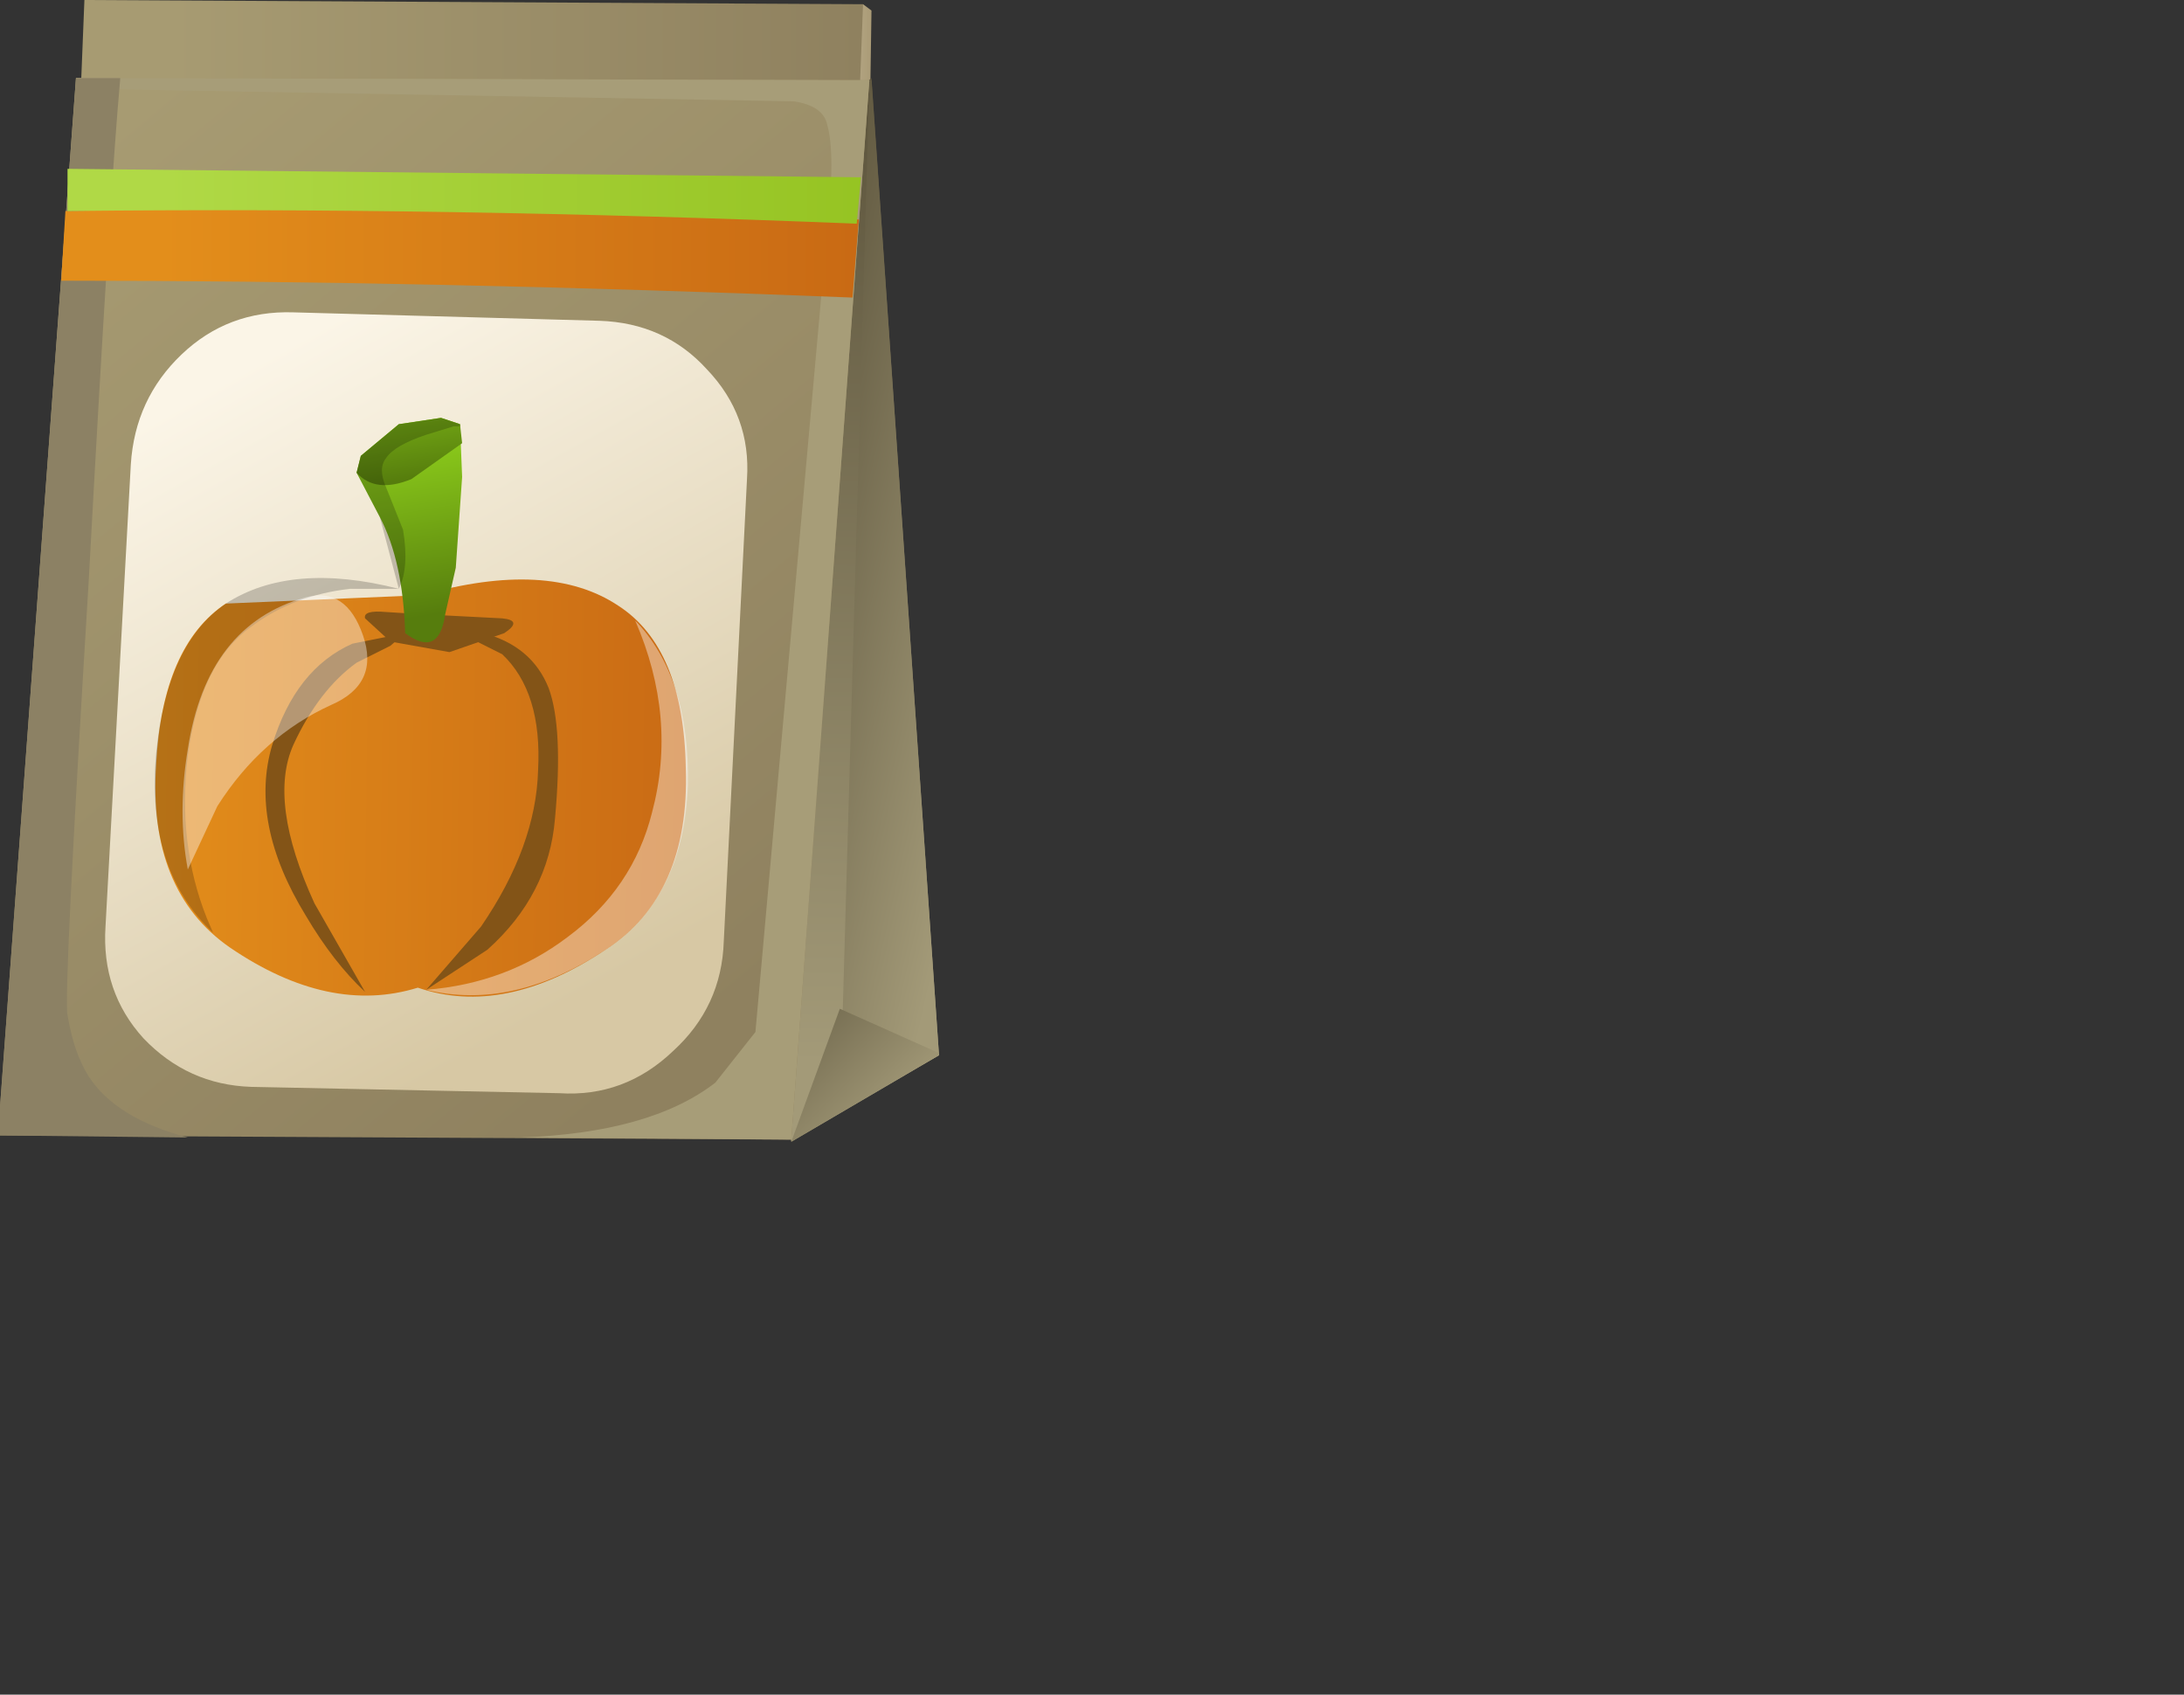<?xml version="1.0" encoding="UTF-8" standalone="no"?>
<svg xmlns:xlink="http://www.w3.org/1999/xlink" height="40.15px" width="51.75px" xmlns="http://www.w3.org/2000/svg">
  <rect width="100%" height="100%" fill="#333333" stroke="none"/>
  <g transform="matrix(1.0, 0.0, 0.0, 1.0, 0.0, 0.0)">
    <use height="27.05" transform="matrix(1.0, 0.0, 0.0, 1.0, -0.05, 0.0)" width="22.3" xlink:href="#sprite0"/>
  </g>
  <defs>
    <g id="sprite0" transform="matrix(1.0, 0.0, 0.0, 1.0, 0.0, 0.0)">
      <use height="27.05" transform="matrix(1.0, 0.0, 0.0, 1.0, 0.0, 0.0)" width="22.3" xlink:href="#shape0"/>
    </g>
    <g id="shape0" transform="matrix(1.0, 0.0, 0.0, 1.0, 0.0, 0.0)">
      <path d="M17.1 3.4 L20.5 0.1 20.7 0.25 20.65 3.55 17.25 4.05 17.1 3.4" fill="url(#gradient0)" fill-rule="evenodd" stroke="none"/>
      <path d="M20.3 5.35 L1.85 5.0 2.05 0.0 20.5 0.1 20.3 5.35" fill="url(#gradient1)" fill-rule="evenodd" stroke="none"/>
      <path d="M14.5 7.2 L20.7 1.85 22.3 25.0 18.8 27.05 14.5 7.2" fill="url(#gradient2)" fill-rule="evenodd" stroke="none"/>
      <path d="M19.95 26.35 L20.65 1.9 20.7 1.9 22.3 25.0 19.95 26.35" fill="url(#gradient3)" fill-rule="evenodd" stroke="none"/>
      <path d="M18.8 27.05 L19.95 23.9 22.3 24.95 22.3 25.0 18.8 27.05" fill="url(#gradient4)" fill-rule="evenodd" stroke="none"/>
      <path d="M18.8 27.0 L0.0 26.9 1.85 1.85 20.65 1.9 18.8 27.0" fill="url(#gradient5)" fill-rule="evenodd" stroke="none"/>
      <path d="M18.85 2.4 L1.85 2.1 1.85 1.85 20.65 1.9 18.8 27.0 12.35 26.95 Q15.45 26.85 17.0 25.65 L17.95 24.45 19.65 5.45 Q19.85 3.65 19.65 2.95 19.55 2.5 18.85 2.4" fill="#a79d78" fill-rule="evenodd" stroke="none"/>
      <path d="M1.85 1.85 L2.9 1.85 Q2.65 4.6 2.15 13.8 1.55 23.6 1.65 24.05 1.8 24.95 2.15 25.5 2.8 26.5 4.5 26.95 L0.0 26.9 1.85 1.85" fill="#8c8164" fill-rule="evenodd" stroke="none"/>
      <path d="M17.75 11.35 L17.2 22.3 Q17.15 23.85 16.0 24.9 14.85 26.0 13.3 25.9 L6.0 25.75 Q4.5 25.7 3.45 24.6 2.45 23.5 2.55 21.95 L3.15 11.0 Q3.25 9.45 4.35 8.4 5.45 7.35 7.0 7.4 L14.25 7.6 Q15.8 7.65 16.8 8.75 17.85 9.85 17.75 11.35" fill="url(#gradient6)" fill-rule="evenodd" stroke="none"/>
      <path d="M1.6 5.0 Q8.6 4.85 20.4 5.2 L20.25 7.05 Q10.25 6.65 1.5 6.65 L1.6 5.0" fill="url(#gradient7)" fill-rule="evenodd" stroke="none"/>
      <path d="M1.65 4.0 L20.45 4.2 20.35 5.3 Q10.5 4.9 1.65 5.0 L1.65 4.0" fill="url(#gradient8)" fill-rule="evenodd" stroke="none"/>
      <path d="M14.7 14.35 Q16.25 15.35 16.3 18.2 16.4 21.2 14.4 22.5 12.0 24.1 9.95 23.4 7.85 24.05 5.5 22.45 3.55 21.1 3.75 18.1 3.9 15.3 5.4 14.3 L10.05 14.1 Q13.05 13.25 14.7 14.35" fill="url(#gradient9)" fill-rule="evenodd" stroke="none"/>
      <path d="M10.0 14.55 L11.95 14.65 Q12.45 14.7 12.0 15.0 L10.7 15.45 9.3 15.2 8.7 14.65 Q8.65 14.45 9.2 14.5 L10.0 14.55" fill="#835417" fill-rule="evenodd" stroke="none"/>
      <path d="M10.85 13.45 L10.6 14.55 Q10.45 15.6 9.65 15.0 9.6 13.3 9.05 12.25 L8.5 11.2 8.6 10.8 9.5 10.05 10.5 9.9 10.95 10.05 11.0 11.3 10.85 13.45" fill="url(#gradient10)" fill-rule="evenodd" stroke="none"/>
      <path d="M9.8 11.35 Q8.95 11.7 8.5 11.2 L8.6 10.8 9.5 10.05 10.5 9.9 10.95 10.05 11.0 10.5 9.8 11.35" fill="url(#gradient11)" fill-rule="evenodd" stroke="none"/>
      <path d="M10.95 10.05 L10.95 10.1 10.8 10.1 10.15 10.3 Q9.4 10.55 9.2 10.85 9.0 11.1 9.2 11.55 L9.6 12.55 Q9.75 13.45 9.5 13.95 L9.05 12.25 8.5 11.2 8.6 10.8 9.5 10.05 10.5 9.9 10.95 10.05" fill="url(#gradient12)" fill-rule="evenodd" stroke="none"/>
      <path d="M9.5 13.95 L8.35 13.95 Q7.0 14.1 6.0 14.85 4.8 15.7 4.5 17.9 4.25 20.0 4.95 21.75 L5.1 22.1 Q3.5 20.6 3.75 17.85 4.0 15.25 5.4 14.3 6.95 13.3 9.5 13.95" fill="url(#gradient13)" fill-rule="evenodd" stroke="none"/>
      <path d="M15.5 19.25 Q16.1 17.0 15.1 14.7 16.4 16.05 16.35 18.6 16.25 21.3 14.4 22.5 12.2 23.95 10.15 23.45 12.05 23.3 13.5 22.2 15.05 21.05 15.5 19.25" fill="url(#gradient14)" fill-rule="evenodd" stroke="none"/>
      <path d="M10.95 15.0 L11.5 15.0 Q12.65 15.3 13.05 16.3 13.4 17.25 13.2 19.4 13.05 21.2 11.6 22.5 L10.15 23.45 11.45 21.95 Q12.75 20.05 12.8 18.25 12.9 16.4 11.95 15.5 L10.95 15.0" fill="#835417" fill-rule="evenodd" stroke="none"/>
      <path d="M9.65 15.0 L9.3 15.3 8.5 15.7 Q7.6 16.35 7.0 17.65 6.4 19.0 7.5 21.4 L8.7 23.5 Q7.95 22.8 7.3 21.7 5.95 19.5 6.5 17.65 7.05 15.85 8.4 15.25 L9.65 15.0" fill="#835417" fill-rule="evenodd" stroke="none"/>
      <path d="M7.3 14.15 Q8.25 13.9 8.65 15.05 9.05 16.2 7.9 16.7 6.25 17.45 5.2 19.1 L4.5 20.6 Q4.25 19.25 4.5 17.75 4.95 14.8 7.3 14.15" fill="url(#gradient15)" fill-rule="evenodd" stroke="none"/>
    </g>
    <linearGradient gradientTransform="matrix(0.002, 0.0, 0.0, -0.002, 19.1, 2.1)" gradientUnits="userSpaceOnUse" id="gradient0" spreadMethod="pad" x1="-819.2" x2="819.2">
      <stop offset="0.0" stop-color="#fbf5e7"/>
      <stop offset="1.0" stop-color="#a99a75"/>
    </linearGradient>
    <linearGradient gradientTransform="matrix(0.01, 0.0, 0.0, -0.01, 12.3, 2.7)" gradientUnits="userSpaceOnUse" id="gradient1" spreadMethod="pad" x1="-819.2" x2="819.2">
      <stop offset="0.0" stop-color="#a79b72"/>
      <stop offset="1.0" stop-color="#8f815f"/>
    </linearGradient>
    <linearGradient gradientTransform="matrix(-3.0E-4, 0.014, 0.014, 3.0E-4, 18.45, 13.7)" gradientUnits="userSpaceOnUse" id="gradient2" spreadMethod="pad" x1="-819.2" x2="819.2">
      <stop offset="0.0" stop-color="#5d553d"/>
      <stop offset="1.0" stop-color="#a39a78"/>
    </linearGradient>
    <linearGradient gradientTransform="matrix(0.004, 9.0E-4, 9.0E-4, -0.004, 20.7, 14.25)" gradientUnits="userSpaceOnUse" id="gradient3" spreadMethod="pad" x1="-819.2" x2="819.2">
      <stop offset="0.0" stop-color="#5d553d"/>
      <stop offset="1.0" stop-color="#a39a78"/>
    </linearGradient>
    <linearGradient gradientTransform="matrix(0.002, 0.002, 0.002, -0.002, 19.25, 25.2)" gradientUnits="userSpaceOnUse" id="gradient4" spreadMethod="pad" x1="-819.2" x2="819.2">
      <stop offset="0.0" stop-color="#5d553d"/>
      <stop offset="1.0" stop-color="#a39a78"/>
    </linearGradient>
    <linearGradient gradientTransform="matrix(0.01, 0.012, 0.012, -0.01, 9.7, 13.7)" gradientUnits="userSpaceOnUse" id="gradient5" spreadMethod="pad" x1="-819.2" x2="819.2">
      <stop offset="0.0" stop-color="#a79b72"/>
      <stop offset="1.0" stop-color="#8f815f"/>
    </linearGradient>
    <linearGradient gradientTransform="matrix(0.005, 0.009, 0.009, -0.005, 9.85, 16.15)" gradientUnits="userSpaceOnUse" id="gradient6" spreadMethod="pad" x1="-819.2" x2="819.2">
      <stop offset="0.0" stop-color="#fbf5e7"/>
      <stop offset="1.0" stop-color="#d7c8a4"/>
    </linearGradient>
    <linearGradient gradientTransform="matrix(0.01, 0.0, 0.0, -0.01, 12.1, 6.0)" gradientUnits="userSpaceOnUse" id="gradient7" spreadMethod="pad" x1="-819.2" x2="819.2">
      <stop offset="0.0" stop-color="#e38e1b"/>
      <stop offset="1.0" stop-color="#c96a14"/>
    </linearGradient>
    <linearGradient gradientTransform="matrix(0.01, 0.0, 0.0, -0.01, 12.15, 4.65)" gradientUnits="userSpaceOnUse" id="gradient8" spreadMethod="pad" x1="-819.2" x2="819.2">
      <stop offset="0.0" stop-color="#b0d946"/>
      <stop offset="1.0" stop-color="#96c423"/>
    </linearGradient>
    <linearGradient gradientTransform="matrix(0.008, 0.0, 1.0E-4, -0.008, 10.0, 18.65)" gradientUnits="userSpaceOnUse" id="gradient9" spreadMethod="pad" x1="-819.2" x2="819.2">
      <stop offset="0.0" stop-color="#e38e1b"/>
      <stop offset="1.0" stop-color="#c96a14"/>
    </linearGradient>
    <linearGradient gradientTransform="matrix(5.0E-4, 0.003, 0.003, -5.0E-4, 9.95, 12.1)" gradientUnits="userSpaceOnUse" id="gradient10" spreadMethod="pad" x1="-819.2" x2="819.2">
      <stop offset="0.0" stop-color="#97dc1e"/>
      <stop offset="1.0" stop-color="#567d0d"/>
    </linearGradient>
    <linearGradient gradientTransform="matrix(3.0E-4, 0.002, 0.002, -3.0E-4, 9.6, 9.7)" gradientUnits="userSpaceOnUse" id="gradient11" spreadMethod="pad" x1="-819.2" x2="819.2">
      <stop offset="0.0" stop-color="#97dc1e"/>
      <stop offset="1.0" stop-color="#567d0d"/>
    </linearGradient>
    <linearGradient gradientTransform="matrix(0.008, 0.0, 0.0, -0.008, 4.9, 11.95)" gradientUnits="userSpaceOnUse" id="gradient12" spreadMethod="pad" x1="-819.2" x2="819.2">
      <stop offset="0.188" stop-color="#000000" stop-opacity="0.2"/>
      <stop offset="0.447" stop-color="#000000" stop-opacity="0.2"/>
    </linearGradient>
    <linearGradient gradientTransform="matrix(0.008, 0.0, 0.0, -0.008, 4.9, 17.9)" gradientUnits="userSpaceOnUse" id="gradient13" spreadMethod="pad" x1="-819.2" x2="819.2">
      <stop offset="0.188" stop-color="#000000" stop-opacity="0.2"/>
      <stop offset="0.447" stop-color="#000000" stop-opacity="0.2"/>
    </linearGradient>
    <linearGradient gradientTransform="matrix(0.006, 0.0, 0.0, -0.006, 14.6, 19.15)" gradientUnits="userSpaceOnUse" id="gradient14" spreadMethod="pad" x1="-819.2" x2="819.2">
      <stop offset="0.345" stop-color="#fffdfd" stop-opacity="0.4"/>
      <stop offset="0.514" stop-color="#fffdfd" stop-opacity="0.4"/>
    </linearGradient>
    <linearGradient gradientTransform="matrix(0.005, 0.0, 0.0, -0.005, 7.5, 17.35)" gradientUnits="userSpaceOnUse" id="gradient15" spreadMethod="pad" x1="-819.2" x2="819.2">
      <stop offset="0.345" stop-color="#fffdfd" stop-opacity="0.4"/>
      <stop offset="0.514" stop-color="#fffdfd" stop-opacity="0.4"/>
    </linearGradient>
  </defs>
</svg>
